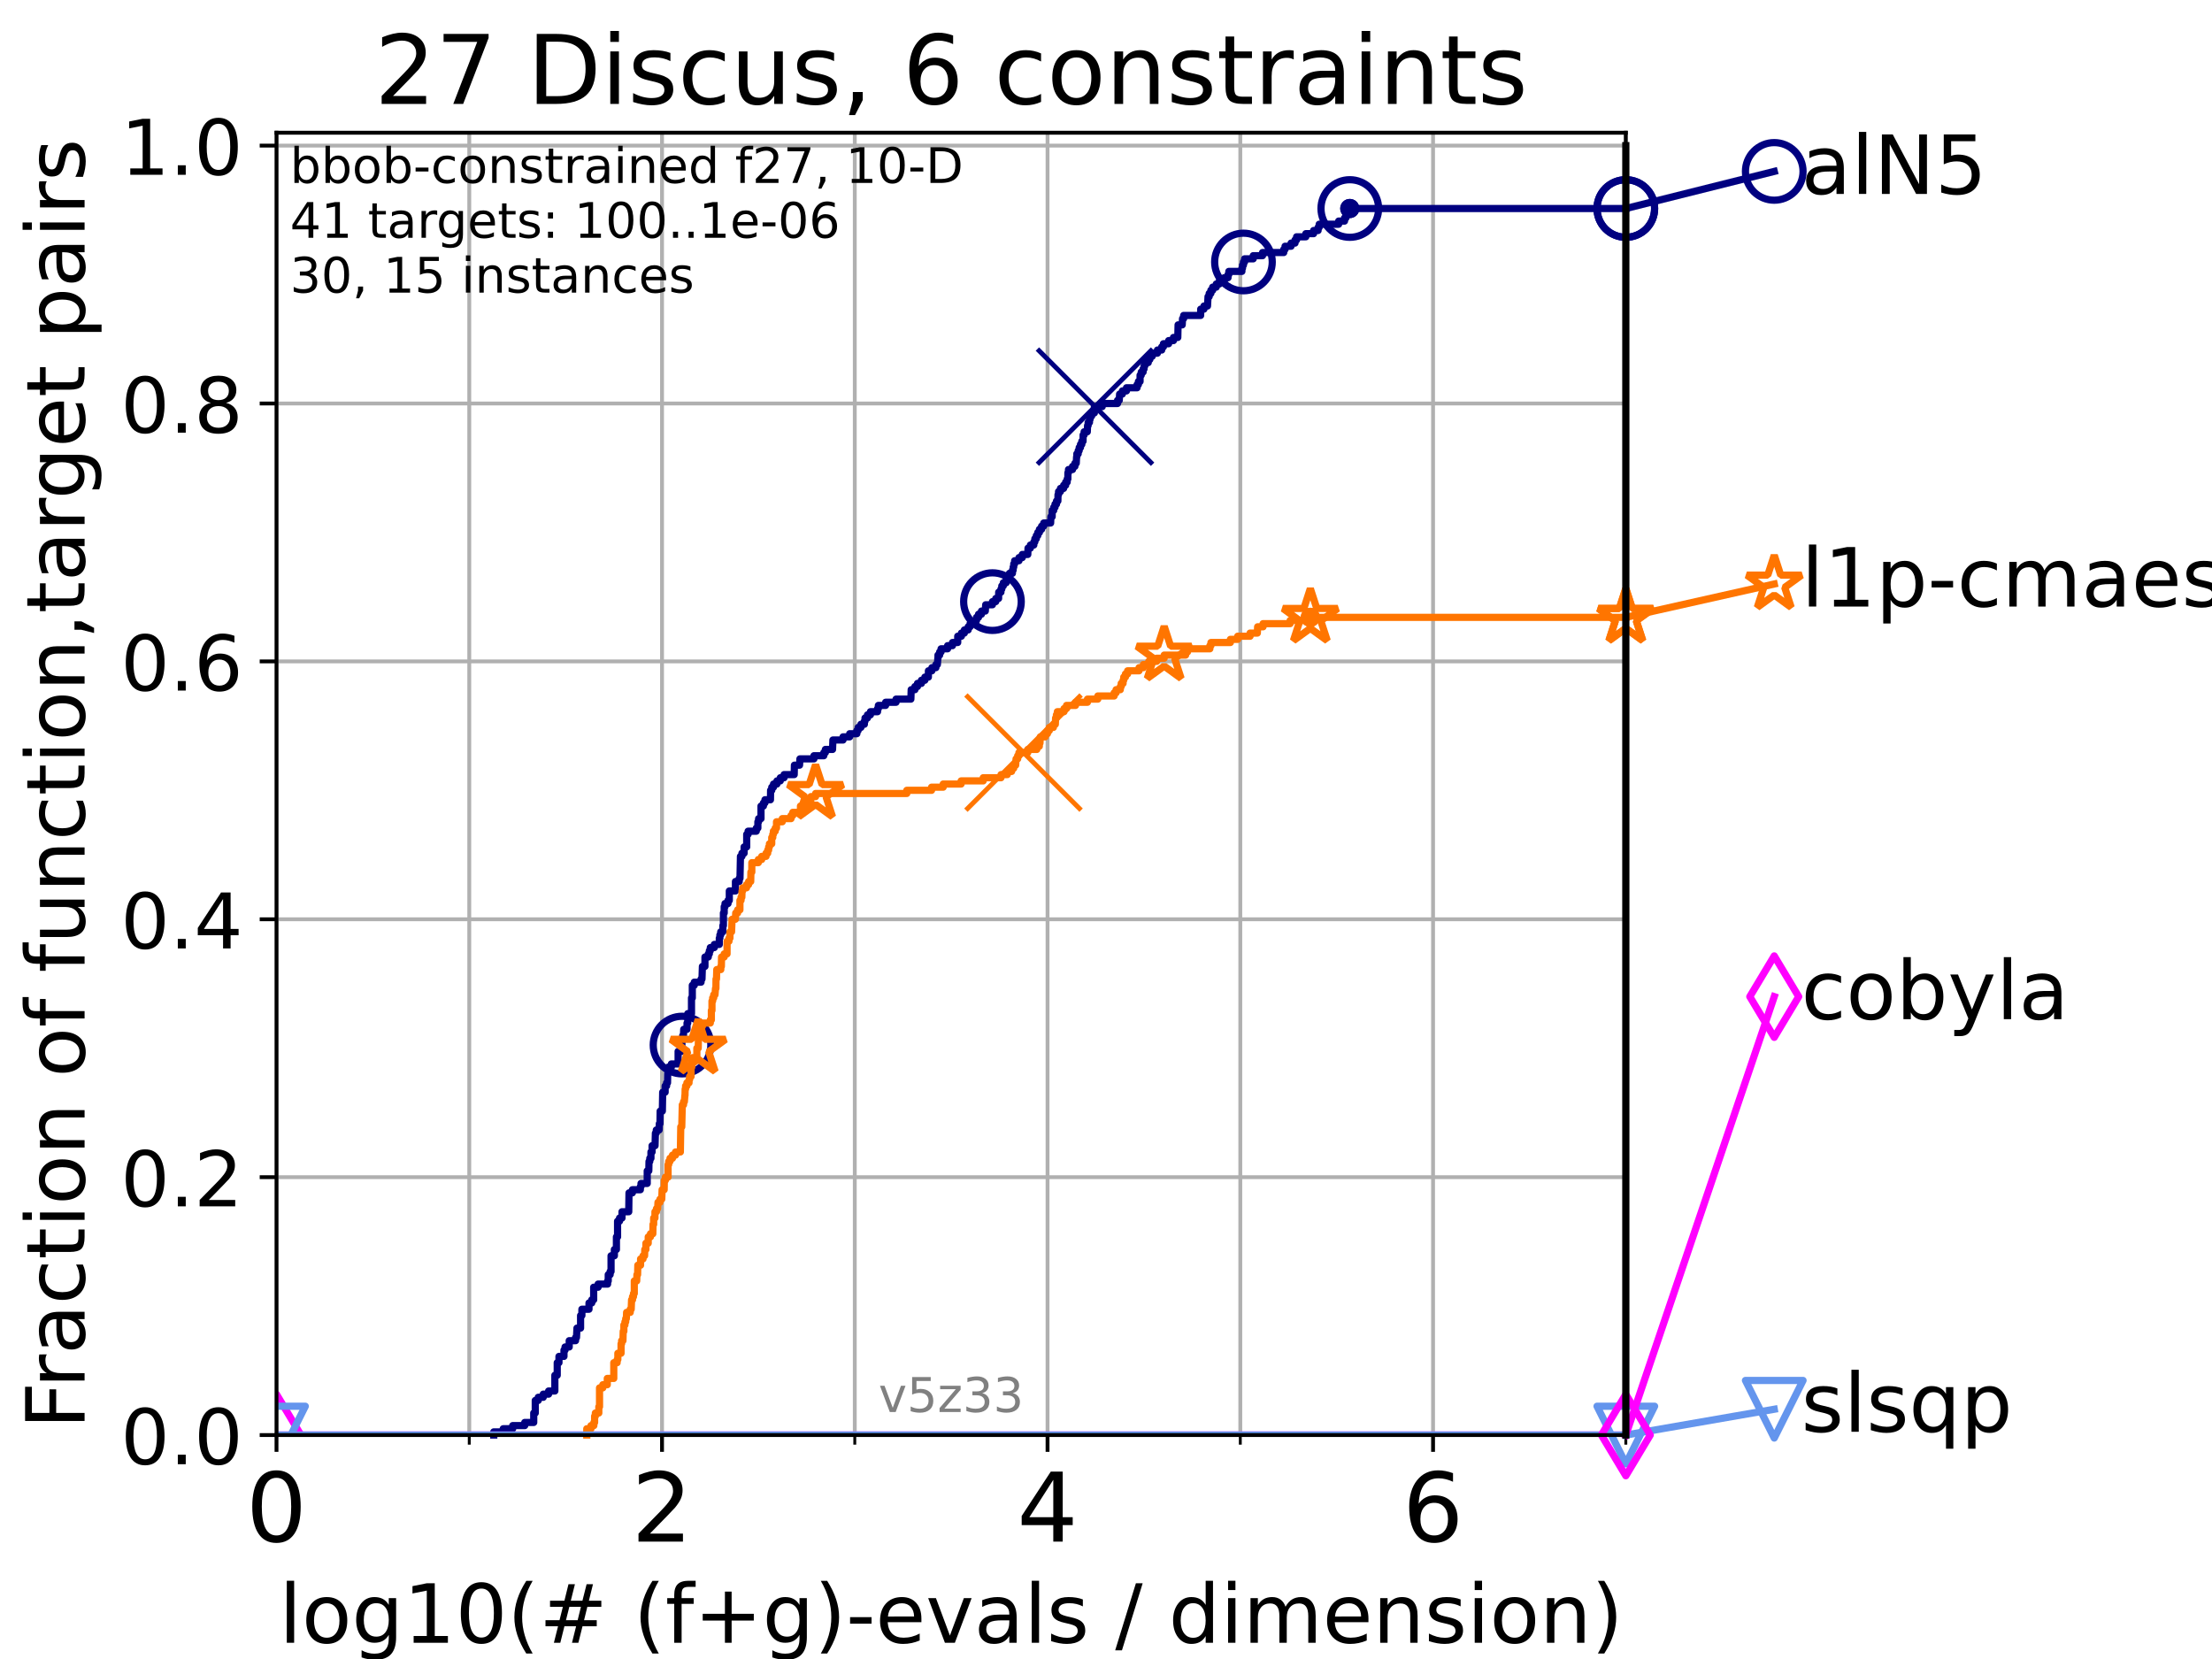 <?xml version="1.0" encoding="utf-8" standalone="no"?>
<!DOCTYPE svg PUBLIC "-//W3C//DTD SVG 1.1//EN"
  "http://www.w3.org/Graphics/SVG/1.1/DTD/svg11.dtd">
<!-- Created with matplotlib (https://matplotlib.org/) -->
<svg height="345.6pt" version="1.1" viewBox="0 0 460.8 345.6" width="460.8pt" xmlns="http://www.w3.org/2000/svg" xmlns:xlink="http://www.w3.org/1999/xlink">
 <defs>
  <style type="text/css">*{stroke-linecap:butt;stroke-linejoin:round;}</style>
 </defs>
 <g id="figure_1">
  <g id="patch_1">
   <path d="M 0 345.6 
L 460.8 345.6 
L 460.8 0 
L 0 0 
z
" style="fill:#ffffff;"/>
  </g>
  <g id="axes_1">
   <g id="patch_2">
    <path d="M 57.6 298.944 
L 338.688 298.944 
L 338.688 27.648 
L 57.6 27.648 
z
" style="fill:#ffffff;"/>
   </g>
   <g id="matplotlib.axis_1">
    <g id="xtick_1">
     <g id="line2d_1">
      <path clip-path="url(#p4a32357453)" d="M 57.6 298.944 
L 57.6 27.648 
" style="fill:none;stroke:#b0b0b0;stroke-linecap:square;stroke-width:0.8;"/>
     </g>
     <g id="line2d_2">
      <defs>
       <path d="M 0 0 
L 0 3.5 
" id="m5cb27b8fb0" style="stroke:#000000;stroke-width:0.8;"/>
      </defs>
      <g>
       <use style="stroke:#000000;stroke-width:0.8;" x="57.6" xlink:href="#m5cb27b8fb0" y="298.944"/>
      </g>
     </g>
     <g id="text_1">
      <!-- 0 -->
      <g transform="translate(51.237 321.141)scale(0.2 -0.2)">
       <defs>
        <path d="M 31.781 66.406 
Q 24.172 66.406 20.328 58.906 
Q 16.5 51.422 16.5 36.375 
Q 16.5 21.391 20.328 13.891 
Q 24.172 6.391 31.781 6.391 
Q 39.453 6.391 43.281 13.891 
Q 47.125 21.391 47.125 36.375 
Q 47.125 51.422 43.281 58.906 
Q 39.453 66.406 31.781 66.406 
z
M 31.781 74.219 
Q 44.047 74.219 50.516 64.516 
Q 56.984 54.828 56.984 36.375 
Q 56.984 17.969 50.516 8.266 
Q 44.047 -1.422 31.781 -1.422 
Q 19.531 -1.422 13.062 8.266 
Q 6.594 17.969 6.594 36.375 
Q 6.594 54.828 13.062 64.516 
Q 19.531 74.219 31.781 74.219 
z
" id="DejaVuSans-48"/>
       </defs>
       <use xlink:href="#DejaVuSans-48"/>
      </g>
     </g>
    </g>
    <g id="xtick_2">
     <g id="line2d_3">
      <path clip-path="url(#p4a32357453)" d="M 137.911 298.944 
L 137.911 27.648 
" style="fill:none;stroke:#b0b0b0;stroke-linecap:square;stroke-width:0.8;"/>
     </g>
     <g id="line2d_4">
      <g>
       <use style="stroke:#000000;stroke-width:0.8;" x="137.911" xlink:href="#m5cb27b8fb0" y="298.944"/>
      </g>
     </g>
     <g id="text_2">
      <!-- 2 -->
      <g transform="translate(131.548 321.141)scale(0.2 -0.2)">
       <defs>
        <path d="M 19.188 8.297 
L 53.609 8.297 
L 53.609 0 
L 7.328 0 
L 7.328 8.297 
Q 12.938 14.109 22.625 23.891 
Q 32.328 33.688 34.812 36.531 
Q 39.547 41.844 41.422 45.531 
Q 43.312 49.219 43.312 52.781 
Q 43.312 58.594 39.234 62.25 
Q 35.156 65.922 28.609 65.922 
Q 23.969 65.922 18.812 64.312 
Q 13.672 62.703 7.812 59.422 
L 7.812 69.391 
Q 13.766 71.781 18.938 73 
Q 24.125 74.219 28.422 74.219 
Q 39.75 74.219 46.484 68.547 
Q 53.219 62.891 53.219 53.422 
Q 53.219 48.922 51.531 44.891 
Q 49.859 40.875 45.406 35.406 
Q 44.188 33.984 37.641 27.219 
Q 31.109 20.453 19.188 8.297 
z
" id="DejaVuSans-50"/>
       </defs>
       <use xlink:href="#DejaVuSans-50"/>
      </g>
     </g>
    </g>
    <g id="xtick_3">
     <g id="line2d_5">
      <path clip-path="url(#p4a32357453)" d="M 218.222 298.944 
L 218.222 27.648 
" style="fill:none;stroke:#b0b0b0;stroke-linecap:square;stroke-width:0.8;"/>
     </g>
     <g id="line2d_6">
      <g>
       <use style="stroke:#000000;stroke-width:0.8;" x="218.222" xlink:href="#m5cb27b8fb0" y="298.944"/>
      </g>
     </g>
     <g id="text_3">
      <!-- 4 -->
      <g transform="translate(211.859 321.141)scale(0.2 -0.2)">
       <defs>
        <path d="M 37.797 64.312 
L 12.891 25.391 
L 37.797 25.391 
z
M 35.203 72.906 
L 47.609 72.906 
L 47.609 25.391 
L 58.016 25.391 
L 58.016 17.188 
L 47.609 17.188 
L 47.609 0 
L 37.797 0 
L 37.797 17.188 
L 4.891 17.188 
L 4.891 26.703 
z
" id="DejaVuSans-52"/>
       </defs>
       <use xlink:href="#DejaVuSans-52"/>
      </g>
     </g>
    </g>
    <g id="xtick_4">
     <g id="line2d_7">
      <path clip-path="url(#p4a32357453)" d="M 298.533 298.944 
L 298.533 27.648 
" style="fill:none;stroke:#b0b0b0;stroke-linecap:square;stroke-width:0.8;"/>
     </g>
     <g id="line2d_8">
      <g>
       <use style="stroke:#000000;stroke-width:0.8;" x="298.533" xlink:href="#m5cb27b8fb0" y="298.944"/>
      </g>
     </g>
     <g id="text_4">
      <!-- 6 -->
      <g transform="translate(292.17 321.141)scale(0.2 -0.2)">
       <defs>
        <path d="M 33.016 40.375 
Q 26.375 40.375 22.484 35.828 
Q 18.609 31.297 18.609 23.391 
Q 18.609 15.531 22.484 10.953 
Q 26.375 6.391 33.016 6.391 
Q 39.656 6.391 43.531 10.953 
Q 47.406 15.531 47.406 23.391 
Q 47.406 31.297 43.531 35.828 
Q 39.656 40.375 33.016 40.375 
z
M 52.594 71.297 
L 52.594 62.312 
Q 48.875 64.062 45.094 64.984 
Q 41.312 65.922 37.594 65.922 
Q 27.828 65.922 22.672 59.328 
Q 17.531 52.734 16.797 39.406 
Q 19.672 43.656 24.016 45.922 
Q 28.375 48.188 33.594 48.188 
Q 44.578 48.188 50.953 41.516 
Q 57.328 34.859 57.328 23.391 
Q 57.328 12.156 50.688 5.359 
Q 44.047 -1.422 33.016 -1.422 
Q 20.359 -1.422 13.672 8.266 
Q 6.984 17.969 6.984 36.375 
Q 6.984 53.656 15.188 63.938 
Q 23.391 74.219 37.203 74.219 
Q 40.922 74.219 44.703 73.484 
Q 48.484 72.75 52.594 71.297 
z
" id="DejaVuSans-54"/>
       </defs>
       <use xlink:href="#DejaVuSans-54"/>
      </g>
     </g>
    </g>
    <g id="xtick_5">
     <g id="line2d_9">
      <path clip-path="url(#p4a32357453)" d="M 97.755 298.944 
L 97.755 27.648 
" style="fill:none;stroke:#b0b0b0;stroke-linecap:square;stroke-width:0.8;"/>
     </g>
     <g id="line2d_10">
      <defs>
       <path d="M 0 0 
L 0 2 
" id="m8c898e5a3a" style="stroke:#000000;stroke-width:0.6;"/>
      </defs>
      <g>
       <use style="stroke:#000000;stroke-width:0.6;" x="97.755" xlink:href="#m8c898e5a3a" y="298.944"/>
      </g>
     </g>
    </g>
    <g id="xtick_6">
     <g id="line2d_11">
      <path clip-path="url(#p4a32357453)" d="M 178.066 298.944 
L 178.066 27.648 
" style="fill:none;stroke:#b0b0b0;stroke-linecap:square;stroke-width:0.8;"/>
     </g>
     <g id="line2d_12">
      <g>
       <use style="stroke:#000000;stroke-width:0.6;" x="178.066" xlink:href="#m8c898e5a3a" y="298.944"/>
      </g>
     </g>
    </g>
    <g id="xtick_7">
     <g id="line2d_13">
      <path clip-path="url(#p4a32357453)" d="M 258.377 298.944 
L 258.377 27.648 
" style="fill:none;stroke:#b0b0b0;stroke-linecap:square;stroke-width:0.8;"/>
     </g>
     <g id="line2d_14">
      <g>
       <use style="stroke:#000000;stroke-width:0.6;" x="258.377" xlink:href="#m8c898e5a3a" y="298.944"/>
      </g>
     </g>
    </g>
    <g id="xtick_8">
     <g id="line2d_15">
      <path clip-path="url(#p4a32357453)" d="M 338.688 298.944 
L 338.688 27.648 
" style="fill:none;stroke:#b0b0b0;stroke-linecap:square;stroke-width:0.8;"/>
     </g>
     <g id="line2d_16">
      <g>
       <use style="stroke:#000000;stroke-width:0.6;" x="338.688" xlink:href="#m8c898e5a3a" y="298.944"/>
      </g>
     </g>
    </g>
    <g id="text_5">
     <!-- log10(# (f+g)-evals / dimension) -->
     <g transform="translate(58.145 342.218)scale(0.17 -0.17)">
      <defs>
       <path d="M 9.422 75.984 
L 18.406 75.984 
L 18.406 0 
L 9.422 0 
z
" id="DejaVuSans-108"/>
       <path d="M 30.609 48.391 
Q 23.391 48.391 19.188 42.75 
Q 14.984 37.109 14.984 27.297 
Q 14.984 17.484 19.156 11.844 
Q 23.344 6.203 30.609 6.203 
Q 37.797 6.203 41.984 11.859 
Q 46.188 17.531 46.188 27.297 
Q 46.188 37.016 41.984 42.703 
Q 37.797 48.391 30.609 48.391 
z
M 30.609 56 
Q 42.328 56 49.016 48.375 
Q 55.719 40.766 55.719 27.297 
Q 55.719 13.875 49.016 6.219 
Q 42.328 -1.422 30.609 -1.422 
Q 18.844 -1.422 12.172 6.219 
Q 5.516 13.875 5.516 27.297 
Q 5.516 40.766 12.172 48.375 
Q 18.844 56 30.609 56 
z
" id="DejaVuSans-111"/>
       <path d="M 45.406 27.984 
Q 45.406 37.75 41.375 43.109 
Q 37.359 48.484 30.078 48.484 
Q 22.859 48.484 18.828 43.109 
Q 14.797 37.75 14.797 27.984 
Q 14.797 18.266 18.828 12.891 
Q 22.859 7.516 30.078 7.516 
Q 37.359 7.516 41.375 12.891 
Q 45.406 18.266 45.406 27.984 
z
M 54.391 6.781 
Q 54.391 -7.172 48.188 -13.984 
Q 42 -20.797 29.203 -20.797 
Q 24.469 -20.797 20.266 -20.094 
Q 16.062 -19.391 12.109 -17.922 
L 12.109 -9.188 
Q 16.062 -11.328 19.922 -12.344 
Q 23.781 -13.375 27.781 -13.375 
Q 36.625 -13.375 41.016 -8.766 
Q 45.406 -4.156 45.406 5.172 
L 45.406 9.625 
Q 42.625 4.781 38.281 2.391 
Q 33.938 0 27.875 0 
Q 17.828 0 11.672 7.656 
Q 5.516 15.328 5.516 27.984 
Q 5.516 40.672 11.672 48.328 
Q 17.828 56 27.875 56 
Q 33.938 56 38.281 53.609 
Q 42.625 51.219 45.406 46.391 
L 45.406 54.688 
L 54.391 54.688 
z
" id="DejaVuSans-103"/>
       <path d="M 12.406 8.297 
L 28.516 8.297 
L 28.516 63.922 
L 10.984 60.406 
L 10.984 69.391 
L 28.422 72.906 
L 38.281 72.906 
L 38.281 8.297 
L 54.391 8.297 
L 54.391 0 
L 12.406 0 
z
" id="DejaVuSans-49"/>
       <path d="M 31 75.875 
Q 24.469 64.656 21.281 53.656 
Q 18.109 42.672 18.109 31.391 
Q 18.109 20.125 21.312 9.062 
Q 24.516 -2 31 -13.188 
L 23.188 -13.188 
Q 15.875 -1.703 12.234 9.375 
Q 8.594 20.453 8.594 31.391 
Q 8.594 42.281 12.203 53.312 
Q 15.828 64.359 23.188 75.875 
z
" id="DejaVuSans-40"/>
       <path d="M 51.125 44 
L 36.922 44 
L 32.812 27.688 
L 47.125 27.688 
z
M 43.797 71.781 
L 38.719 51.516 
L 52.984 51.516 
L 58.109 71.781 
L 65.922 71.781 
L 60.891 51.516 
L 76.125 51.516 
L 76.125 44 
L 58.984 44 
L 54.984 27.688 
L 70.516 27.688 
L 70.516 20.219 
L 53.078 20.219 
L 48 0 
L 40.188 0 
L 45.219 20.219 
L 30.906 20.219 
L 25.875 0 
L 18.016 0 
L 23.094 20.219 
L 7.719 20.219 
L 7.719 27.688 
L 24.906 27.688 
L 29 44 
L 13.281 44 
L 13.281 51.516 
L 30.906 51.516 
L 35.891 71.781 
z
" id="DejaVuSans-35"/>
       <path id="DejaVuSans-32"/>
       <path d="M 37.109 75.984 
L 37.109 68.5 
L 28.516 68.5 
Q 23.688 68.5 21.797 66.547 
Q 19.922 64.594 19.922 59.516 
L 19.922 54.688 
L 34.719 54.688 
L 34.719 47.703 
L 19.922 47.703 
L 19.922 0 
L 10.891 0 
L 10.891 47.703 
L 2.297 47.703 
L 2.297 54.688 
L 10.891 54.688 
L 10.891 58.5 
Q 10.891 67.625 15.141 71.797 
Q 19.391 75.984 28.609 75.984 
z
" id="DejaVuSans-102"/>
       <path d="M 46 62.703 
L 46 35.5 
L 73.188 35.5 
L 73.188 27.203 
L 46 27.203 
L 46 0 
L 37.797 0 
L 37.797 27.203 
L 10.594 27.203 
L 10.594 35.5 
L 37.797 35.5 
L 37.797 62.703 
z
" id="DejaVuSans-43"/>
       <path d="M 8.016 75.875 
L 15.828 75.875 
Q 23.141 64.359 26.781 53.312 
Q 30.422 42.281 30.422 31.391 
Q 30.422 20.453 26.781 9.375 
Q 23.141 -1.703 15.828 -13.188 
L 8.016 -13.188 
Q 14.5 -2 17.703 9.062 
Q 20.906 20.125 20.906 31.391 
Q 20.906 42.672 17.703 53.656 
Q 14.5 64.656 8.016 75.875 
z
" id="DejaVuSans-41"/>
       <path d="M 4.891 31.391 
L 31.203 31.391 
L 31.203 23.391 
L 4.891 23.391 
z
" id="DejaVuSans-45"/>
       <path d="M 56.203 29.594 
L 56.203 25.203 
L 14.891 25.203 
Q 15.484 15.922 20.484 11.062 
Q 25.484 6.203 34.422 6.203 
Q 39.594 6.203 44.453 7.469 
Q 49.312 8.734 54.109 11.281 
L 54.109 2.781 
Q 49.266 0.734 44.188 -0.344 
Q 39.109 -1.422 33.891 -1.422 
Q 20.797 -1.422 13.156 6.188 
Q 5.516 13.812 5.516 26.812 
Q 5.516 40.234 12.766 48.109 
Q 20.016 56 32.328 56 
Q 43.359 56 49.781 48.891 
Q 56.203 41.797 56.203 29.594 
z
M 47.219 32.234 
Q 47.125 39.594 43.094 43.984 
Q 39.062 48.391 32.422 48.391 
Q 24.906 48.391 20.391 44.141 
Q 15.875 39.891 15.188 32.172 
z
" id="DejaVuSans-101"/>
       <path d="M 2.984 54.688 
L 12.5 54.688 
L 29.594 8.797 
L 46.688 54.688 
L 56.203 54.688 
L 35.688 0 
L 23.484 0 
z
" id="DejaVuSans-118"/>
       <path d="M 34.281 27.484 
Q 23.391 27.484 19.188 25 
Q 14.984 22.516 14.984 16.5 
Q 14.984 11.719 18.141 8.906 
Q 21.297 6.109 26.703 6.109 
Q 34.188 6.109 38.703 11.406 
Q 43.219 16.703 43.219 25.484 
L 43.219 27.484 
z
M 52.203 31.203 
L 52.203 0 
L 43.219 0 
L 43.219 8.297 
Q 40.141 3.328 35.547 0.953 
Q 30.953 -1.422 24.312 -1.422 
Q 15.922 -1.422 10.953 3.297 
Q 6 8.016 6 15.922 
Q 6 25.141 12.172 29.828 
Q 18.359 34.516 30.609 34.516 
L 43.219 34.516 
L 43.219 35.406 
Q 43.219 41.609 39.141 45 
Q 35.062 48.391 27.688 48.391 
Q 23 48.391 18.547 47.266 
Q 14.109 46.141 10.016 43.891 
L 10.016 52.203 
Q 14.938 54.109 19.578 55.047 
Q 24.219 56 28.609 56 
Q 40.484 56 46.344 49.844 
Q 52.203 43.703 52.203 31.203 
z
" id="DejaVuSans-97"/>
       <path d="M 44.281 53.078 
L 44.281 44.578 
Q 40.484 46.531 36.375 47.5 
Q 32.281 48.484 27.875 48.484 
Q 21.188 48.484 17.844 46.438 
Q 14.5 44.391 14.5 40.281 
Q 14.5 37.156 16.891 35.375 
Q 19.281 33.594 26.516 31.984 
L 29.594 31.297 
Q 39.156 29.25 43.188 25.516 
Q 47.219 21.781 47.219 15.094 
Q 47.219 7.469 41.188 3.016 
Q 35.156 -1.422 24.609 -1.422 
Q 20.219 -1.422 15.453 -0.562 
Q 10.688 0.297 5.422 2 
L 5.422 11.281 
Q 10.406 8.688 15.234 7.391 
Q 20.062 6.109 24.812 6.109 
Q 31.156 6.109 34.562 8.281 
Q 37.984 10.453 37.984 14.406 
Q 37.984 18.062 35.516 20.016 
Q 33.062 21.969 24.703 23.781 
L 21.578 24.516 
Q 13.234 26.266 9.516 29.906 
Q 5.812 33.547 5.812 39.891 
Q 5.812 47.609 11.281 51.797 
Q 16.75 56 26.812 56 
Q 31.781 56 36.172 55.266 
Q 40.578 54.547 44.281 53.078 
z
" id="DejaVuSans-115"/>
       <path d="M 25.391 72.906 
L 33.688 72.906 
L 8.297 -9.281 
L 0 -9.281 
z
" id="DejaVuSans-47"/>
       <path d="M 45.406 46.391 
L 45.406 75.984 
L 54.391 75.984 
L 54.391 0 
L 45.406 0 
L 45.406 8.203 
Q 42.578 3.328 38.25 0.953 
Q 33.938 -1.422 27.875 -1.422 
Q 17.969 -1.422 11.734 6.484 
Q 5.516 14.406 5.516 27.297 
Q 5.516 40.188 11.734 48.094 
Q 17.969 56 27.875 56 
Q 33.938 56 38.25 53.625 
Q 42.578 51.266 45.406 46.391 
z
M 14.797 27.297 
Q 14.797 17.391 18.875 11.75 
Q 22.953 6.109 30.078 6.109 
Q 37.203 6.109 41.297 11.75 
Q 45.406 17.391 45.406 27.297 
Q 45.406 37.203 41.297 42.844 
Q 37.203 48.484 30.078 48.484 
Q 22.953 48.484 18.875 42.844 
Q 14.797 37.203 14.797 27.297 
z
" id="DejaVuSans-100"/>
       <path d="M 9.422 54.688 
L 18.406 54.688 
L 18.406 0 
L 9.422 0 
z
M 9.422 75.984 
L 18.406 75.984 
L 18.406 64.594 
L 9.422 64.594 
z
" id="DejaVuSans-105"/>
       <path d="M 52 44.188 
Q 55.375 50.25 60.062 53.125 
Q 64.75 56 71.094 56 
Q 79.641 56 84.281 50.016 
Q 88.922 44.047 88.922 33.016 
L 88.922 0 
L 79.891 0 
L 79.891 32.719 
Q 79.891 40.578 77.094 44.375 
Q 74.312 48.188 68.609 48.188 
Q 61.625 48.188 57.562 43.547 
Q 53.516 38.922 53.516 30.906 
L 53.516 0 
L 44.484 0 
L 44.484 32.719 
Q 44.484 40.625 41.703 44.406 
Q 38.922 48.188 33.109 48.188 
Q 26.219 48.188 22.156 43.531 
Q 18.109 38.875 18.109 30.906 
L 18.109 0 
L 9.078 0 
L 9.078 54.688 
L 18.109 54.688 
L 18.109 46.188 
Q 21.188 51.219 25.484 53.609 
Q 29.781 56 35.688 56 
Q 41.656 56 45.828 52.969 
Q 50 49.953 52 44.188 
z
" id="DejaVuSans-109"/>
       <path d="M 54.891 33.016 
L 54.891 0 
L 45.906 0 
L 45.906 32.719 
Q 45.906 40.484 42.875 44.328 
Q 39.844 48.188 33.797 48.188 
Q 26.516 48.188 22.312 43.547 
Q 18.109 38.922 18.109 30.906 
L 18.109 0 
L 9.078 0 
L 9.078 54.688 
L 18.109 54.688 
L 18.109 46.188 
Q 21.344 51.125 25.703 53.562 
Q 30.078 56 35.797 56 
Q 45.219 56 50.047 50.172 
Q 54.891 44.344 54.891 33.016 
z
" id="DejaVuSans-110"/>
      </defs>
      <use xlink:href="#DejaVuSans-108"/>
      <use x="27.783" xlink:href="#DejaVuSans-111"/>
      <use x="88.965" xlink:href="#DejaVuSans-103"/>
      <use x="152.441" xlink:href="#DejaVuSans-49"/>
      <use x="216.064" xlink:href="#DejaVuSans-48"/>
      <use x="279.688" xlink:href="#DejaVuSans-40"/>
      <use x="318.701" xlink:href="#DejaVuSans-35"/>
      <use x="402.49" xlink:href="#DejaVuSans-32"/>
      <use x="434.277" xlink:href="#DejaVuSans-40"/>
      <use x="473.291" xlink:href="#DejaVuSans-102"/>
      <use x="508.496" xlink:href="#DejaVuSans-43"/>
      <use x="592.285" xlink:href="#DejaVuSans-103"/>
      <use x="655.762" xlink:href="#DejaVuSans-41"/>
      <use x="694.775" xlink:href="#DejaVuSans-45"/>
      <use x="730.859" xlink:href="#DejaVuSans-101"/>
      <use x="792.383" xlink:href="#DejaVuSans-118"/>
      <use x="851.562" xlink:href="#DejaVuSans-97"/>
      <use x="912.842" xlink:href="#DejaVuSans-108"/>
      <use x="940.625" xlink:href="#DejaVuSans-115"/>
      <use x="992.725" xlink:href="#DejaVuSans-32"/>
      <use x="1024.512" xlink:href="#DejaVuSans-47"/>
      <use x="1058.203" xlink:href="#DejaVuSans-32"/>
      <use x="1089.99" xlink:href="#DejaVuSans-100"/>
      <use x="1153.467" xlink:href="#DejaVuSans-105"/>
      <use x="1181.25" xlink:href="#DejaVuSans-109"/>
      <use x="1278.662" xlink:href="#DejaVuSans-101"/>
      <use x="1340.186" xlink:href="#DejaVuSans-110"/>
      <use x="1403.564" xlink:href="#DejaVuSans-115"/>
      <use x="1455.664" xlink:href="#DejaVuSans-105"/>
      <use x="1483.447" xlink:href="#DejaVuSans-111"/>
      <use x="1544.629" xlink:href="#DejaVuSans-110"/>
      <use x="1608.008" xlink:href="#DejaVuSans-41"/>
     </g>
    </g>
   </g>
   <g id="matplotlib.axis_2">
    <g id="ytick_1">
     <g id="line2d_17">
      <path clip-path="url(#p4a32357453)" d="M 57.6 298.944 
L 338.688 298.944 
" style="fill:none;stroke:#b0b0b0;stroke-linecap:square;stroke-width:0.8;"/>
     </g>
     <g id="line2d_18">
      <defs>
       <path d="M 0 0 
L -3.5 0 
" id="m44afccfecd" style="stroke:#000000;stroke-width:0.8;"/>
      </defs>
      <g>
       <use style="stroke:#000000;stroke-width:0.8;" x="57.6" xlink:href="#m44afccfecd" y="298.944"/>
      </g>
     </g>
     <g id="text_6">
      <!-- 0.0 -->
      <g transform="translate(25.155 305.023)scale(0.16 -0.16)">
       <defs>
        <path d="M 10.688 12.406 
L 21 12.406 
L 21 0 
L 10.688 0 
z
" id="DejaVuSans-46"/>
       </defs>
       <use xlink:href="#DejaVuSans-48"/>
       <use x="63.623" xlink:href="#DejaVuSans-46"/>
       <use x="95.41" xlink:href="#DejaVuSans-48"/>
      </g>
     </g>
    </g>
    <g id="ytick_2">
     <g id="line2d_19">
      <path clip-path="url(#p4a32357453)" d="M 57.6 245.222 
L 338.688 245.222 
" style="fill:none;stroke:#b0b0b0;stroke-linecap:square;stroke-width:0.8;"/>
     </g>
     <g id="line2d_20">
      <g>
       <use style="stroke:#000000;stroke-width:0.8;" x="57.6" xlink:href="#m44afccfecd" y="245.222"/>
      </g>
     </g>
     <g id="text_7">
      <!-- 0.2 -->
      <g transform="translate(25.155 251.301)scale(0.16 -0.16)">
       <use xlink:href="#DejaVuSans-48"/>
       <use x="63.623" xlink:href="#DejaVuSans-46"/>
       <use x="95.41" xlink:href="#DejaVuSans-50"/>
      </g>
     </g>
    </g>
    <g id="ytick_3">
     <g id="line2d_21">
      <path clip-path="url(#p4a32357453)" d="M 57.6 191.5 
L 338.688 191.5 
" style="fill:none;stroke:#b0b0b0;stroke-linecap:square;stroke-width:0.8;"/>
     </g>
     <g id="line2d_22">
      <g>
       <use style="stroke:#000000;stroke-width:0.8;" x="57.6" xlink:href="#m44afccfecd" y="191.5"/>
      </g>
     </g>
     <g id="text_8">
      <!-- 0.4 -->
      <g transform="translate(25.155 197.579)scale(0.16 -0.16)">
       <use xlink:href="#DejaVuSans-48"/>
       <use x="63.623" xlink:href="#DejaVuSans-46"/>
       <use x="95.41" xlink:href="#DejaVuSans-52"/>
      </g>
     </g>
    </g>
    <g id="ytick_4">
     <g id="line2d_23">
      <path clip-path="url(#p4a32357453)" d="M 57.6 137.778 
L 338.688 137.778 
" style="fill:none;stroke:#b0b0b0;stroke-linecap:square;stroke-width:0.8;"/>
     </g>
     <g id="line2d_24">
      <g>
       <use style="stroke:#000000;stroke-width:0.8;" x="57.6" xlink:href="#m44afccfecd" y="137.778"/>
      </g>
     </g>
     <g id="text_9">
      <!-- 0.6 -->
      <g transform="translate(25.155 143.857)scale(0.16 -0.16)">
       <use xlink:href="#DejaVuSans-48"/>
       <use x="63.623" xlink:href="#DejaVuSans-46"/>
       <use x="95.41" xlink:href="#DejaVuSans-54"/>
      </g>
     </g>
    </g>
    <g id="ytick_5">
     <g id="line2d_25">
      <path clip-path="url(#p4a32357453)" d="M 57.6 84.056 
L 338.688 84.056 
" style="fill:none;stroke:#b0b0b0;stroke-linecap:square;stroke-width:0.8;"/>
     </g>
     <g id="line2d_26">
      <g>
       <use style="stroke:#000000;stroke-width:0.8;" x="57.6" xlink:href="#m44afccfecd" y="84.056"/>
      </g>
     </g>
     <g id="text_10">
      <!-- 0.8 -->
      <g transform="translate(25.155 90.135)scale(0.16 -0.16)">
       <defs>
        <path d="M 31.781 34.625 
Q 24.75 34.625 20.719 30.859 
Q 16.703 27.094 16.703 20.516 
Q 16.703 13.922 20.719 10.156 
Q 24.75 6.391 31.781 6.391 
Q 38.812 6.391 42.859 10.172 
Q 46.922 13.969 46.922 20.516 
Q 46.922 27.094 42.891 30.859 
Q 38.875 34.625 31.781 34.625 
z
M 21.922 38.812 
Q 15.578 40.375 12.031 44.719 
Q 8.5 49.078 8.5 55.328 
Q 8.5 64.062 14.719 69.141 
Q 20.953 74.219 31.781 74.219 
Q 42.672 74.219 48.875 69.141 
Q 55.078 64.062 55.078 55.328 
Q 55.078 49.078 51.531 44.719 
Q 48 40.375 41.703 38.812 
Q 48.828 37.156 52.797 32.312 
Q 56.781 27.484 56.781 20.516 
Q 56.781 9.906 50.312 4.234 
Q 43.844 -1.422 31.781 -1.422 
Q 19.734 -1.422 13.25 4.234 
Q 6.781 9.906 6.781 20.516 
Q 6.781 27.484 10.781 32.312 
Q 14.797 37.156 21.922 38.812 
z
M 18.312 54.391 
Q 18.312 48.734 21.844 45.562 
Q 25.391 42.391 31.781 42.391 
Q 38.141 42.391 41.719 45.562 
Q 45.312 48.734 45.312 54.391 
Q 45.312 60.062 41.719 63.234 
Q 38.141 66.406 31.781 66.406 
Q 25.391 66.406 21.844 63.234 
Q 18.312 60.062 18.312 54.391 
z
" id="DejaVuSans-56"/>
       </defs>
       <use xlink:href="#DejaVuSans-48"/>
       <use x="63.623" xlink:href="#DejaVuSans-46"/>
       <use x="95.41" xlink:href="#DejaVuSans-56"/>
      </g>
     </g>
    </g>
    <g id="ytick_6">
     <g id="line2d_27">
      <path clip-path="url(#p4a32357453)" d="M 57.6 30.334 
L 338.688 30.334 
" style="fill:none;stroke:#b0b0b0;stroke-linecap:square;stroke-width:0.8;"/>
     </g>
     <g id="line2d_28">
      <g>
       <use style="stroke:#000000;stroke-width:0.8;" x="57.6" xlink:href="#m44afccfecd" y="30.334"/>
      </g>
     </g>
     <g id="text_11">
      <!-- 1.0 -->
      <g transform="translate(25.155 36.413)scale(0.16 -0.16)">
       <use xlink:href="#DejaVuSans-49"/>
       <use x="63.623" xlink:href="#DejaVuSans-46"/>
       <use x="95.41" xlink:href="#DejaVuSans-48"/>
      </g>
     </g>
    </g>
    <g id="text_12">
     <!-- Fraction of function,target pairs -->
     <g transform="translate(17.62 297.681)rotate(-90)scale(0.17 -0.17)">
      <defs>
       <path d="M 9.812 72.906 
L 51.703 72.906 
L 51.703 64.594 
L 19.672 64.594 
L 19.672 43.109 
L 48.578 43.109 
L 48.578 34.812 
L 19.672 34.812 
L 19.672 0 
L 9.812 0 
z
" id="DejaVuSans-70"/>
       <path d="M 41.109 46.297 
Q 39.594 47.172 37.812 47.578 
Q 36.031 48 33.891 48 
Q 26.266 48 22.188 43.047 
Q 18.109 38.094 18.109 28.812 
L 18.109 0 
L 9.078 0 
L 9.078 54.688 
L 18.109 54.688 
L 18.109 46.188 
Q 20.953 51.172 25.484 53.578 
Q 30.031 56 36.531 56 
Q 37.453 56 38.578 55.875 
Q 39.703 55.766 41.062 55.516 
z
" id="DejaVuSans-114"/>
       <path d="M 48.781 52.594 
L 48.781 44.188 
Q 44.969 46.297 41.141 47.344 
Q 37.312 48.391 33.406 48.391 
Q 24.656 48.391 19.812 42.844 
Q 14.984 37.312 14.984 27.297 
Q 14.984 17.281 19.812 11.734 
Q 24.656 6.203 33.406 6.203 
Q 37.312 6.203 41.141 7.25 
Q 44.969 8.297 48.781 10.406 
L 48.781 2.094 
Q 45.016 0.344 40.984 -0.531 
Q 36.969 -1.422 32.422 -1.422 
Q 20.062 -1.422 12.781 6.344 
Q 5.516 14.109 5.516 27.297 
Q 5.516 40.672 12.859 48.328 
Q 20.219 56 33.016 56 
Q 37.156 56 41.109 55.141 
Q 45.062 54.297 48.781 52.594 
z
" id="DejaVuSans-99"/>
       <path d="M 18.312 70.219 
L 18.312 54.688 
L 36.812 54.688 
L 36.812 47.703 
L 18.312 47.703 
L 18.312 18.016 
Q 18.312 11.328 20.141 9.422 
Q 21.969 7.516 27.594 7.516 
L 36.812 7.516 
L 36.812 0 
L 27.594 0 
Q 17.188 0 13.234 3.875 
Q 9.281 7.766 9.281 18.016 
L 9.281 47.703 
L 2.688 47.703 
L 2.688 54.688 
L 9.281 54.688 
L 9.281 70.219 
z
" id="DejaVuSans-116"/>
       <path d="M 8.5 21.578 
L 8.5 54.688 
L 17.484 54.688 
L 17.484 21.922 
Q 17.484 14.156 20.5 10.266 
Q 23.531 6.391 29.594 6.391 
Q 36.859 6.391 41.078 11.031 
Q 45.312 15.672 45.312 23.688 
L 45.312 54.688 
L 54.297 54.688 
L 54.297 0 
L 45.312 0 
L 45.312 8.406 
Q 42.047 3.422 37.719 1 
Q 33.406 -1.422 27.688 -1.422 
Q 18.266 -1.422 13.375 4.438 
Q 8.5 10.297 8.5 21.578 
z
M 31.109 56 
z
" id="DejaVuSans-117"/>
       <path d="M 11.719 12.406 
L 22.016 12.406 
L 22.016 4 
L 14.016 -11.625 
L 7.719 -11.625 
L 11.719 4 
z
" id="DejaVuSans-44"/>
       <path d="M 18.109 8.203 
L 18.109 -20.797 
L 9.078 -20.797 
L 9.078 54.688 
L 18.109 54.688 
L 18.109 46.391 
Q 20.953 51.266 25.266 53.625 
Q 29.594 56 35.594 56 
Q 45.562 56 51.781 48.094 
Q 58.016 40.188 58.016 27.297 
Q 58.016 14.406 51.781 6.484 
Q 45.562 -1.422 35.594 -1.422 
Q 29.594 -1.422 25.266 0.953 
Q 20.953 3.328 18.109 8.203 
z
M 48.688 27.297 
Q 48.688 37.203 44.609 42.844 
Q 40.531 48.484 33.406 48.484 
Q 26.266 48.484 22.188 42.844 
Q 18.109 37.203 18.109 27.297 
Q 18.109 17.391 22.188 11.75 
Q 26.266 6.109 33.406 6.109 
Q 40.531 6.109 44.609 11.75 
Q 48.688 17.391 48.688 27.297 
z
" id="DejaVuSans-112"/>
      </defs>
      <use xlink:href="#DejaVuSans-70"/>
      <use x="50.27" xlink:href="#DejaVuSans-114"/>
      <use x="91.383" xlink:href="#DejaVuSans-97"/>
      <use x="152.662" xlink:href="#DejaVuSans-99"/>
      <use x="207.643" xlink:href="#DejaVuSans-116"/>
      <use x="246.852" xlink:href="#DejaVuSans-105"/>
      <use x="274.635" xlink:href="#DejaVuSans-111"/>
      <use x="335.816" xlink:href="#DejaVuSans-110"/>
      <use x="399.195" xlink:href="#DejaVuSans-32"/>
      <use x="430.982" xlink:href="#DejaVuSans-111"/>
      <use x="492.164" xlink:href="#DejaVuSans-102"/>
      <use x="527.369" xlink:href="#DejaVuSans-32"/>
      <use x="559.156" xlink:href="#DejaVuSans-102"/>
      <use x="594.361" xlink:href="#DejaVuSans-117"/>
      <use x="657.74" xlink:href="#DejaVuSans-110"/>
      <use x="721.119" xlink:href="#DejaVuSans-99"/>
      <use x="776.1" xlink:href="#DejaVuSans-116"/>
      <use x="815.309" xlink:href="#DejaVuSans-105"/>
      <use x="843.092" xlink:href="#DejaVuSans-111"/>
      <use x="904.273" xlink:href="#DejaVuSans-110"/>
      <use x="967.652" xlink:href="#DejaVuSans-44"/>
      <use x="999.439" xlink:href="#DejaVuSans-116"/>
      <use x="1038.648" xlink:href="#DejaVuSans-97"/>
      <use x="1099.928" xlink:href="#DejaVuSans-114"/>
      <use x="1139.291" xlink:href="#DejaVuSans-103"/>
      <use x="1202.768" xlink:href="#DejaVuSans-101"/>
      <use x="1264.291" xlink:href="#DejaVuSans-116"/>
      <use x="1303.5" xlink:href="#DejaVuSans-32"/>
      <use x="1335.287" xlink:href="#DejaVuSans-112"/>
      <use x="1398.764" xlink:href="#DejaVuSans-97"/>
      <use x="1460.043" xlink:href="#DejaVuSans-105"/>
      <use x="1487.826" xlink:href="#DejaVuSans-114"/>
      <use x="1528.939" xlink:href="#DejaVuSans-115"/>
     </g>
    </g>
   </g>
   <g id="line2d_29">
    <defs>
     <path d="M 0 1.5 
C 0.398 1.5 0.779 1.342 1.061 1.061 
C 1.342 0.779 1.5 0.398 1.5 0 
C 1.5 -0.398 1.342 -0.779 1.061 -1.061 
C 0.779 -1.342 0.398 -1.5 0 -1.5 
C -0.398 -1.5 -0.779 -1.342 -1.061 -1.061 
C -1.342 -0.779 -1.5 -0.398 -1.5 0 
C -1.5 0.398 -1.342 0.779 -1.061 1.061 
C -0.779 1.342 -0.398 1.5 0 1.5 
z
" id="mda2cf9cbb2" style="stroke:#000080;"/>
    </defs>
    <g>
     <use style="fill:#000080;stroke:#000080;" x="281.187" xlink:href="#mda2cf9cbb2" y="43.437"/>
     <use style="fill:#000080;stroke:#000080;" x="281.187" xlink:href="#mda2cf9cbb2" y="43.437"/>
    </g>
   </g>
   <g id="line2d_30">
    <path d="M 102.859 298.944 
L 102.859 298.289 
L 104.826 298.289 
L 104.826 297.634 
L 106.803 297.634 
L 106.803 296.979 
L 109.312 296.979 
L 109.312 296.323 
L 111.186 296.323 
L 111.186 294.358 
L 111.506 294.358 
L 111.506 291.737 
L 112.128 291.737 
L 112.128 291.082 
L 113.168 291.082 
L 113.168 290.427 
L 114.284 290.427 
L 114.284 289.772 
L 115.586 289.772 
L 115.586 286.496 
L 116.081 286.496 
L 116.081 283.876 
L 116.443 283.876 
L 116.443 282.565 
L 117.486 282.565 
L 117.486 281.255 
L 117.71 281.255 
L 117.71 280.6 
L 118.577 280.6 
L 118.577 279.29 
L 119.899 279.29 
L 119.899 278.634 
L 120.094 278.634 
L 120.191 276.669 
L 120.945 276.669 
L 120.945 274.048 
L 121.219 274.048 
L 121.219 272.738 
L 122.699 272.738 
L 122.699 271.428 
L 123.274 271.428 
L 123.274 270.773 
L 123.673 270.773 
L 123.673 268.152 
L 124.595 268.152 
L 124.595 267.497 
L 126.574 267.497 
L 126.574 266.842 
L 126.707 266.842 
L 126.707 265.532 
L 127.1 265.532 
L 127.1 264.876 
L 127.294 264.876 
L 127.294 261.601 
L 127.985 261.601 
L 127.985 260.29 
L 128.411 260.29 
L 128.411 257.67 
L 128.65 257.67 
L 128.65 254.394 
L 129.06 254.394 
L 129.06 253.739 
L 129.574 253.739 
L 129.574 252.429 
L 130.979 252.429 
L 131.031 248.498 
L 131.74 248.498 
L 131.74 247.843 
L 133.398 247.843 
L 133.398 247.187 
L 133.533 247.187 
L 133.533 246.532 
L 134.829 246.532 
L 134.829 243.912 
L 135.159 243.912 
L 135.199 241.946 
L 135.362 241.946 
L 135.362 241.291 
L 135.602 241.291 
L 135.602 239.981 
L 135.839 239.981 
L 135.839 238.671 
L 136.457 238.671 
L 136.532 236.05 
L 136.72 236.05 
L 136.72 235.395 
L 137.308 235.395 
L 137.344 234.085 
L 137.487 234.085 
L 137.523 231.464 
L 137.98 231.464 
L 138.05 227.533 
L 138.561 227.533 
L 138.561 226.223 
L 138.861 226.223 
L 138.861 225.568 
L 139.058 225.568 
L 139.091 223.602 
L 139.221 223.602 
L 139.221 222.292 
L 139.856 222.292 
L 139.856 221.637 
L 141.264 221.637 
L 141.264 219.016 
L 142.024 219.016 
L 142.079 216.396 
L 142.216 216.396 
L 142.216 215.74 
L 142.379 215.74 
L 142.433 214.43 
L 143.119 214.43 
L 143.119 213.12 
L 143.273 213.12 
L 143.273 211.154 
L 144.051 211.154 
L 144.051 207.879 
L 144.221 207.879 
L 144.221 205.258 
L 144.63 205.258 
L 144.63 204.603 
L 146.042 204.603 
L 146.042 203.948 
L 146.238 203.948 
L 146.324 201.327 
L 146.854 201.327 
L 146.854 199.362 
L 147.55 199.362 
L 147.55 198.707 
L 147.77 198.707 
L 147.77 198.052 
L 147.967 198.052 
L 147.967 197.396 
L 148.808 197.396 
L 148.808 196.741 
L 149.841 196.741 
L 149.841 195.431 
L 149.964 195.431 
L 149.964 194.776 
L 150.138 194.776 
L 150.138 194.121 
L 150.582 194.121 
L 150.582 192.81 
L 150.7 192.81 
L 150.7 190.19 
L 150.866 190.19 
L 150.866 188.879 
L 151.031 188.879 
L 151.031 188.224 
L 151.661 188.224 
L 151.661 187.569 
L 151.928 187.569 
L 151.928 185.604 
L 153.207 185.604 
L 153.207 183.638 
L 153.988 183.638 
L 153.988 182.983 
L 154.153 182.983 
L 154.249 178.397 
L 154.561 178.397 
L 154.561 177.742 
L 155.011 177.742 
L 155.011 176.432 
L 155.552 176.432 
L 155.552 173.811 
L 155.842 173.811 
L 155.842 173.156 
L 157.551 173.156 
L 157.551 172.501 
L 157.876 172.501 
L 157.876 171.191 
L 158.031 171.191 
L 158.031 170.535 
L 158.53 170.535 
L 158.53 167.915 
L 159.036 167.915 
L 159.036 167.26 
L 159.355 167.26 
L 159.355 166.604 
L 160.5 166.604 
L 160.528 164.639 
L 160.774 164.639 
L 160.774 163.984 
L 161.137 163.984 
L 161.137 163.329 
L 161.85 163.329 
L 161.85 162.674 
L 162.551 162.674 
L 162.551 162.018 
L 163.34 162.018 
L 163.34 161.363 
L 165.447 161.363 
L 165.49 159.398 
L 166.561 159.398 
L 166.635 158.088 
L 169.554 158.088 
L 169.554 157.432 
L 171.615 157.432 
L 171.615 156.777 
L 171.941 156.777 
L 171.941 156.122 
L 173.436 156.122 
L 173.508 154.157 
L 175.618 154.157 
L 175.618 153.502 
L 177.002 153.502 
L 177.002 152.846 
L 178.5 152.846 
L 178.5 152.191 
L 178.764 152.191 
L 178.764 151.536 
L 179.344 151.536 
L 179.344 150.881 
L 180.064 150.881 
L 180.064 150.226 
L 180.198 150.226 
L 180.198 149.571 
L 180.712 149.571 
L 180.712 148.916 
L 181.327 148.916 
L 181.327 148.26 
L 182.81 148.26 
L 182.81 147.605 
L 182.979 147.605 
L 182.979 146.95 
L 184.491 146.95 
L 184.491 146.295 
L 186.659 146.295 
L 186.659 145.64 
L 189.752 145.64 
L 189.816 143.674 
L 190.592 143.674 
L 190.592 143.019 
L 191.128 143.019 
L 191.128 142.364 
L 191.948 142.364 
L 191.948 141.709 
L 192.664 141.709 
L 192.664 141.054 
L 193.401 141.054 
L 193.406 139.743 
L 194.132 139.743 
L 194.132 139.088 
L 194.96 139.088 
L 194.96 138.433 
L 195.276 138.433 
L 195.37 137.123 
L 195.398 137.123 
L 195.398 136.468 
L 195.747 136.468 
L 195.747 135.813 
L 196.04 135.813 
L 196.04 135.157 
L 197.403 135.157 
L 197.403 134.502 
L 198.416 134.502 
L 198.416 133.847 
L 199.51 133.847 
L 199.513 132.537 
L 200.278 132.537 
L 200.278 131.882 
L 200.895 131.882 
L 200.895 131.227 
L 201.688 131.227 
L 201.688 130.571 
L 202.081 130.571 
L 202.081 129.916 
L 203.029 129.916 
L 203.029 129.261 
L 203.426 129.261 
L 203.426 128.606 
L 203.844 128.606 
L 203.844 127.951 
L 204.455 127.951 
L 204.455 127.296 
L 205.261 127.296 
L 205.335 125.985 
L 206.746 125.985 
L 206.746 125.33 
L 207.434 125.33 
L 207.434 124.675 
L 208.025 124.675 
L 208.046 123.365 
L 208.513 123.365 
L 208.513 122.71 
L 208.693 122.71 
L 208.693 122.055 
L 209.008 122.055 
L 209.008 121.399 
L 209.603 121.399 
L 209.603 120.744 
L 210.053 120.744 
L 210.053 120.089 
L 210.284 120.089 
L 210.284 119.434 
L 210.909 119.434 
L 210.909 118.779 
L 211.063 118.779 
L 211.063 118.124 
L 211.178 118.124 
L 211.178 117.469 
L 211.367 117.469 
L 211.367 116.813 
L 212.272 116.813 
L 212.272 116.158 
L 212.962 116.158 
L 212.962 115.503 
L 214.11 115.503 
L 214.154 114.193 
L 214.649 114.193 
L 214.649 113.538 
L 215.364 113.538 
L 215.364 112.883 
L 215.581 112.883 
L 215.581 112.227 
L 215.885 112.227 
L 215.885 111.572 
L 216.188 111.572 
L 216.188 110.917 
L 216.533 110.917 
L 216.533 110.262 
L 216.984 110.262 
L 216.984 109.607 
L 217.422 109.607 
L 217.422 108.952 
L 218.866 108.952 
L 218.917 107.641 
L 219.185 107.641 
L 219.193 106.331 
L 219.51 106.331 
L 219.51 105.676 
L 219.779 105.676 
L 219.779 105.021 
L 220.091 105.021 
L 220.091 104.366 
L 220.377 104.366 
L 220.402 103.055 
L 220.513 103.055 
L 220.513 102.4 
L 220.911 102.4 
L 220.911 101.745 
L 221.576 101.745 
L 221.576 101.09 
L 221.993 101.09 
L 221.993 100.435 
L 222.313 100.435 
L 222.313 99.78 
L 222.454 99.78 
L 222.462 98.469 
L 222.584 98.469 
L 222.584 97.814 
L 223.431 97.814 
L 223.431 97.159 
L 223.921 97.159 
L 223.921 96.504 
L 224.203 96.504 
L 224.27 95.194 
L 224.321 95.194 
L 224.321 94.538 
L 224.609 94.538 
L 224.609 93.883 
L 224.812 93.883 
L 224.812 93.228 
L 225.084 93.228 
L 225.084 92.573 
L 225.362 92.573 
L 225.362 91.918 
L 225.621 91.918 
L 225.629 90.608 
L 225.844 90.608 
L 225.844 89.952 
L 226.503 89.952 
L 226.56 88.642 
L 226.678 88.642 
L 226.678 87.987 
L 226.959 87.987 
L 226.959 87.332 
L 227.092 87.332 
L 227.092 86.677 
L 227.407 86.677 
L 227.407 86.022 
L 227.982 86.022 
L 227.987 84.711 
L 229.613 84.711 
L 229.613 84.056 
L 232.804 84.056 
L 232.804 83.401 
L 233.163 83.401 
L 233.233 82.091 
L 233.812 82.091 
L 233.812 81.435 
L 234.669 81.435 
L 234.669 80.78 
L 236.869 80.78 
L 236.869 80.125 
L 237.146 80.125 
L 237.146 79.47 
L 237.496 79.47 
L 237.496 78.16 
L 237.739 78.16 
L 237.739 77.505 
L 238.129 77.505 
L 238.129 76.849 
L 238.332 76.849 
L 238.332 76.194 
L 238.502 76.194 
L 238.502 75.539 
L 239.2 75.539 
L 239.2 74.884 
L 239.536 74.884 
L 239.536 74.229 
L 240.028 74.229 
L 240.028 73.574 
L 241.113 73.574 
L 241.113 72.919 
L 242.007 72.919 
L 242.007 72.263 
L 242.358 72.263 
L 242.358 71.608 
L 243.451 71.608 
L 243.451 70.953 
L 244.455 70.953 
L 244.455 70.298 
L 245.355 70.298 
L 245.416 67.677 
L 246.277 67.677 
L 246.344 66.367 
L 246.575 66.367 
L 246.575 65.712 
L 250.116 65.712 
L 250.128 64.402 
L 250.807 64.402 
L 250.807 63.747 
L 251.546 63.747 
L 251.655 61.781 
L 251.896 61.781 
L 251.896 61.126 
L 252.244 61.126 
L 252.244 60.471 
L 252.619 60.471 
L 252.619 59.816 
L 253.37 59.816 
L 253.37 59.161 
L 254.019 59.161 
L 254.019 58.505 
L 255.035 58.505 
L 255.035 57.85 
L 255.82 57.85 
L 255.82 57.195 
L 255.984 57.195 
L 255.984 56.54 
L 258.711 56.54 
L 258.711 55.885 
L 258.836 55.885 
L 258.836 55.23 
L 259.034 55.23 
L 259.034 54.575 
L 259.269 54.575 
L 259.269 53.919 
L 261.071 53.919 
L 261.071 53.264 
L 263.007 53.264 
L 263.007 52.609 
L 267.427 52.609 
L 267.427 51.954 
L 267.698 51.954 
L 267.698 51.299 
L 268.952 51.299 
L 268.952 50.644 
L 269.777 50.644 
L 269.777 49.988 
L 270.1 49.988 
L 270.1 49.333 
L 272.021 49.333 
L 272.021 48.678 
L 273.643 48.678 
L 273.643 48.023 
L 274.583 48.023 
L 274.583 47.368 
L 274.811 47.368 
L 274.811 46.713 
L 278.866 46.713 
L 278.866 46.058 
L 280.089 46.058 
L 280.089 45.402 
L 280.378 45.402 
L 280.378 44.747 
L 280.657 44.747 
L 280.657 44.092 
L 281.187 44.092 
L 281.187 43.437 
L 338.688 43.437 
L 338.688 43.437 
" style="fill:none;stroke:#000080;stroke-linecap:square;stroke-width:1.5;"/>
   </g>
   <g id="line2d_31">
    <defs>
     <path d="M 0 6 
C 1.591 6 3.117 5.368 4.243 4.243 
C 5.368 3.117 6 1.591 6 0 
C 6 -1.591 5.368 -3.117 4.243 -4.243 
C 3.117 -5.368 1.591 -6 0 -6 
C -1.591 -6 -3.117 -5.368 -4.243 -4.243 
C -5.368 -3.117 -6 -1.591 -6 0 
C -6 1.591 -5.368 3.117 -4.243 4.243 
C -3.117 5.368 -1.591 6 0 6 
z
" id="md04681b7ca" style="stroke:#000080;stroke-width:1.5;"/>
    </defs>
    <g>
     <use style="fill-opacity:0;stroke:#000080;stroke-width:1.5;" x="142.079" xlink:href="#md04681b7ca" y="217.706"/>
     <use style="fill-opacity:0;stroke:#000080;stroke-width:1.5;" x="206.746" xlink:href="#md04681b7ca" y="125.33"/>
     <use style="fill-opacity:0;stroke:#000080;stroke-width:1.5;" x="259.034" xlink:href="#md04681b7ca" y="54.575"/>
     <use style="fill-opacity:0;stroke:#000080;stroke-width:1.5;" x="281.187" xlink:href="#md04681b7ca" y="43.437"/>
     <use style="fill-opacity:0;stroke:#000080;stroke-width:1.5;" x="338.688" xlink:href="#md04681b7ca" y="43.437"/>
    </g>
   </g>
   <g id="line2d_32">
    <path style="fill:none;stroke:#000080;stroke-linecap:square;stroke-width:1.5;"/>
    <g/>
   </g>
   <g id="line2d_33">
    <path clip-path="url(#p4a32357453)" d="M 228.107 84.711 
" style="fill:none;stroke:#000080;stroke-linecap:square;stroke-width:1.5;"/>
    <defs>
     <path d="M -12 12 
L 12 -12 
M -12 -12 
L 12 12 
" id="mc76252a07b" style="stroke:#000080;"/>
    </defs>
    <g clip-path="url(#p4a32357453)">
     <use style="fill:#000080;stroke:#000080;" x="228.107" xlink:href="#mc76252a07b" y="84.711"/>
    </g>
   </g>
   <g id="line2d_34">
    <path clip-path="url(#p4a32357453)" d="M 57.6 298.944 
L 57.6 298.944 
L 57.6 298.944 
L 57.6 298.944 
L 338.688 298.944 
" style="fill:none;stroke:#ff00ff;stroke-linecap:square;stroke-width:1.5;"/>
   </g>
   <g id="line2d_35">
    <defs>
     <path d="M -0 8.485 
L 5.091 0 
L 0 -8.485 
L -5.091 -0 
z
" id="m63508fd02b" style="stroke:#ff00ff;stroke-linejoin:miter;stroke-width:1.5;"/>
    </defs>
    <g clip-path="url(#p4a32357453)">
     <use style="fill-opacity:0;stroke:#ff00ff;stroke-linejoin:miter;stroke-width:1.5;" x="57.6" xlink:href="#m63508fd02b" y="298.944"/>
    </g>
   </g>
   <g id="line2d_36">
    <path clip-path="url(#p4a32357453)" style="fill:none;stroke:#ff00ff;stroke-linecap:square;stroke-width:1.5;"/>
    <g clip-path="url(#p4a32357453)">
     <use style="fill-opacity:0;stroke:#ff00ff;stroke-linejoin:miter;stroke-width:1.5;" x="-1" xlink:href="#m63508fd02b" y="567.554"/>
     <use style="fill-opacity:0;stroke:#ff00ff;stroke-linejoin:miter;stroke-width:1.5;" x="338.688" xlink:href="#m63508fd02b" y="567.554"/>
    </g>
   </g>
   <g id="line2d_37">
    <defs>
     <path d="M 0 1.5 
C 0.398 1.5 0.779 1.342 1.061 1.061 
C 1.342 0.779 1.5 0.398 1.5 0 
C 1.5 -0.398 1.342 -0.779 1.061 -1.061 
C 0.779 -1.342 0.398 -1.5 0 -1.5 
C -0.398 -1.5 -0.779 -1.342 -1.061 -1.061 
C -1.342 -0.779 -1.5 -0.398 -1.5 0 
C -1.5 0.398 -1.342 0.779 -1.061 1.061 
C -0.779 1.342 -0.398 1.5 0 1.5 
z
" id="m19be659eb2" style="stroke:#ff7500;"/>
    </defs>
    <g>
     <use style="fill:#ff7500;stroke:#ff7500;" x="272.966" xlink:href="#m19be659eb2" y="128.606"/>
     <use style="fill:#ff7500;stroke:#ff7500;" x="272.966" xlink:href="#m19be659eb2" y="128.606"/>
    </g>
   </g>
   <g id="line2d_38">
    <path d="M 122.234 298.944 
L 122.234 297.634 
L 123.111 297.634 
L 123.111 296.979 
L 123.712 296.979 
L 123.712 296.323 
L 123.869 296.323 
L 123.869 295.013 
L 124.024 295.013 
L 124.024 294.358 
L 124.744 294.358 
L 124.744 293.048 
L 124.892 293.048 
L 124.892 289.117 
L 125.577 289.117 
L 125.577 288.462 
L 126.507 288.462 
L 126.507 287.151 
L 127.861 287.151 
L 127.861 283.876 
L 128.561 283.876 
L 128.561 283.22 
L 128.709 283.22 
L 128.709 281.91 
L 129.376 281.91 
L 129.376 279.945 
L 129.49 279.945 
L 129.49 279.29 
L 129.77 279.29 
L 129.826 277.324 
L 129.964 277.324 
L 129.964 276.014 
L 130.182 276.014 
L 130.182 275.359 
L 130.345 275.359 
L 130.345 274.704 
L 130.479 274.704 
L 130.532 273.393 
L 131.287 273.393 
L 131.287 272.738 
L 131.49 272.738 
L 131.566 270.773 
L 131.765 270.773 
L 131.765 270.118 
L 131.963 270.118 
L 131.963 269.462 
L 132.133 269.462 
L 132.133 266.842 
L 132.636 266.842 
L 132.683 265.532 
L 132.824 265.532 
L 132.871 263.566 
L 133.443 263.566 
L 133.443 262.256 
L 133.954 262.256 
L 133.954 261.601 
L 134.279 261.601 
L 134.322 260.29 
L 134.556 260.29 
L 134.556 258.98 
L 135.036 258.98 
L 135.036 257.67 
L 135.502 257.67 
L 135.502 257.015 
L 135.996 257.015 
L 136.035 255.049 
L 136.17 255.049 
L 136.17 253.739 
L 136.438 253.739 
L 136.438 252.429 
L 136.757 252.429 
L 136.757 251.773 
L 136.998 251.773 
L 137.071 250.463 
L 137.487 250.463 
L 137.487 249.808 
L 137.858 249.808 
L 137.928 247.843 
L 138.358 247.843 
L 138.392 245.877 
L 138.612 245.877 
L 138.612 245.222 
L 139.172 245.222 
L 139.172 242.601 
L 139.301 242.601 
L 139.301 241.946 
L 139.573 241.946 
L 139.573 241.291 
L 140.088 241.291 
L 140.088 240.636 
L 140.723 240.636 
L 140.723 239.981 
L 141.732 239.981 
L 141.816 234.74 
L 142.024 234.74 
L 142.134 230.154 
L 142.392 230.154 
L 142.392 229.499 
L 142.567 229.499 
L 142.673 228.188 
L 142.7 228.188 
L 142.726 226.878 
L 142.818 226.878 
L 142.818 226.223 
L 143.093 226.223 
L 143.093 225.568 
L 143.54 225.568 
L 143.54 224.912 
L 143.654 224.912 
L 143.654 224.257 
L 143.965 224.257 
L 143.965 222.292 
L 144.112 222.292 
L 144.112 220.982 
L 144.27 220.982 
L 144.27 220.326 
L 145.167 220.326 
L 145.167 218.361 
L 145.452 218.361 
L 145.542 214.43 
L 146.053 214.43 
L 146.053 213.775 
L 146.335 213.775 
L 146.335 213.12 
L 147.967 213.12 
L 147.967 212.465 
L 148.19 212.465 
L 148.19 210.499 
L 148.316 210.499 
L 148.316 208.534 
L 148.459 208.534 
L 148.459 207.879 
L 148.677 207.879 
L 148.677 207.224 
L 148.948 207.224 
L 149.049 205.913 
L 149.141 205.913 
L 149.159 203.948 
L 149.26 203.948 
L 149.314 201.982 
L 150.155 201.982 
L 150.155 201.327 
L 150.276 201.327 
L 150.31 199.362 
L 150.866 199.362 
L 150.866 198.707 
L 151.462 198.707 
L 151.462 196.086 
L 151.858 196.086 
L 151.858 195.431 
L 152.061 195.431 
L 152.061 194.121 
L 152.398 194.121 
L 152.504 191.5 
L 153.193 191.5 
L 153.265 190.19 
L 153.659 190.19 
L 153.659 189.535 
L 154.14 189.535 
L 154.14 187.569 
L 154.372 187.569 
L 154.372 186.914 
L 154.541 186.914 
L 154.581 185.604 
L 154.708 185.604 
L 154.708 184.949 
L 155.514 184.949 
L 155.514 184.293 
L 155.947 184.293 
L 155.947 183.638 
L 156.388 183.638 
L 156.424 181.673 
L 156.616 181.673 
L 156.616 179.707 
L 157.976 179.707 
L 157.976 179.052 
L 158.679 179.052 
L 158.679 178.397 
L 159.578 178.397 
L 159.578 177.742 
L 159.927 177.742 
L 159.927 177.087 
L 160.123 177.087 
L 160.123 176.432 
L 160.283 176.432 
L 160.283 175.777 
L 160.765 175.777 
L 160.765 174.466 
L 160.98 174.466 
L 160.98 173.811 
L 161.11 173.811 
L 161.11 173.156 
L 161.493 173.156 
L 161.493 172.501 
L 161.761 172.501 
L 161.761 171.191 
L 162.963 171.191 
L 162.963 170.535 
L 164.788 170.535 
L 164.788 169.88 
L 165.153 169.88 
L 165.153 169.225 
L 166.749 169.225 
L 166.749 167.915 
L 167.745 167.915 
L 167.745 167.26 
L 168.891 167.26 
L 168.915 165.949 
L 169.903 165.949 
L 169.903 165.294 
L 188.9 165.294 
L 188.9 164.639 
L 194.06 164.639 
L 194.06 163.984 
L 196.484 163.984 
L 196.484 163.329 
L 200.219 163.329 
L 200.219 162.674 
L 204.821 162.674 
L 204.821 162.018 
L 208.528 162.018 
L 208.528 161.363 
L 209.836 161.363 
L 209.836 160.708 
L 210.746 160.708 
L 210.746 160.053 
L 211.17 160.053 
L 211.17 159.398 
L 211.584 159.398 
L 211.665 158.088 
L 212.001 158.088 
L 212.001 157.432 
L 212.26 157.432 
L 212.26 156.777 
L 214.107 156.777 
L 214.107 156.122 
L 215.988 156.122 
L 215.988 155.467 
L 216.511 155.467 
L 216.511 154.812 
L 216.649 154.812 
L 216.712 153.502 
L 217.724 153.502 
L 217.724 152.846 
L 218.204 152.846 
L 218.204 152.191 
L 218.595 152.191 
L 218.595 151.536 
L 219.439 151.536 
L 219.439 150.881 
L 219.848 150.881 
L 219.9 149.571 
L 220.067 149.571 
L 220.067 148.916 
L 220.264 148.916 
L 220.264 148.26 
L 221.659 148.26 
L 221.659 147.605 
L 222.177 147.605 
L 222.177 146.95 
L 224.054 146.95 
L 224.054 146.295 
L 226.534 146.295 
L 226.534 145.64 
L 228.694 145.64 
L 228.694 144.985 
L 232.098 144.985 
L 232.098 144.33 
L 232.502 144.33 
L 232.502 143.674 
L 233.382 143.674 
L 233.382 143.019 
L 233.566 143.019 
L 233.566 142.364 
L 233.955 142.364 
L 233.955 141.709 
L 234.094 141.709 
L 234.094 141.054 
L 234.446 141.054 
L 234.446 140.399 
L 234.899 140.399 
L 234.899 139.743 
L 237.28 139.743 
L 237.28 139.088 
L 238.185 139.088 
L 238.185 138.433 
L 239.299 138.433 
L 239.299 137.778 
L 240.956 137.778 
L 240.956 137.123 
L 242.521 137.123 
L 242.521 136.468 
L 246.989 136.468 
L 246.989 135.813 
L 247.385 135.813 
L 247.385 135.157 
L 252.036 135.157 
L 252.036 134.502 
L 252.26 134.502 
L 252.26 133.847 
L 256.31 133.847 
L 256.31 133.192 
L 257.835 133.192 
L 257.835 132.537 
L 260.417 132.537 
L 260.417 131.882 
L 261.931 131.882 
L 261.986 130.571 
L 263.12 130.571 
L 263.12 129.916 
L 268.757 129.916 
L 268.757 129.261 
L 272.966 129.261 
L 272.966 128.606 
L 338.688 128.606 
L 338.688 128.606 
" style="fill:none;stroke:#ff7500;stroke-linecap:square;stroke-width:1.5;"/>
   </g>
   <g id="line2d_39">
    <defs>
     <path d="M 0 -6 
L -1.347 -1.854 
L -5.706 -1.854 
L -2.18 0.708 
L -3.527 4.854 
L -0 2.292 
L 3.527 4.854 
L 2.18 0.708 
L 5.706 -1.854 
L 1.347 -1.854 
z
" id="m1400fc9288" style="stroke:#ff7500;stroke-linejoin:bevel;stroke-width:1.5;"/>
    </defs>
    <g>
     <use style="fill-opacity:0;stroke:#ff7500;stroke-linejoin:bevel;stroke-width:1.5;" x="145.452" xlink:href="#m1400fc9288" y="218.361"/>
     <use style="fill-opacity:0;stroke:#ff7500;stroke-linejoin:bevel;stroke-width:1.5;" x="169.903" xlink:href="#m1400fc9288" y="165.294"/>
     <use style="fill-opacity:0;stroke:#ff7500;stroke-linejoin:bevel;stroke-width:1.5;" x="242.521" xlink:href="#m1400fc9288" y="136.468"/>
     <use style="fill-opacity:0;stroke:#ff7500;stroke-linejoin:bevel;stroke-width:1.5;" x="272.966" xlink:href="#m1400fc9288" y="128.606"/>
     <use style="fill-opacity:0;stroke:#ff7500;stroke-linejoin:bevel;stroke-width:1.5;" x="338.688" xlink:href="#m1400fc9288" y="128.606"/>
    </g>
   </g>
   <g id="line2d_40">
    <path style="fill:none;stroke:#ff7500;stroke-linecap:square;stroke-width:1.5;"/>
    <g/>
   </g>
   <g id="line2d_41">
    <path clip-path="url(#p4a32357453)" d="M 213.213 156.777 
" style="fill:none;stroke:#ff7500;stroke-linecap:square;stroke-width:1.5;"/>
    <defs>
     <path d="M -12 12 
L 12 -12 
M -12 -12 
L 12 12 
" id="me7d2a4b9a4" style="stroke:#ff7500;"/>
    </defs>
    <g clip-path="url(#p4a32357453)">
     <use style="fill:#ff7500;stroke:#ff7500;" x="213.213" xlink:href="#me7d2a4b9a4" y="156.777"/>
    </g>
   </g>
   <g id="line2d_42">
    <path clip-path="url(#p4a32357453)" d="M 57.6 298.944 
L 57.6 298.944 
L 57.6 298.944 
L 57.6 298.944 
L 338.688 298.944 
" style="fill:none;stroke:#6495ed;stroke-linecap:square;stroke-width:1.5;"/>
   </g>
   <g id="line2d_43">
    <defs>
     <path d="M -0 6 
L 6 -6 
L -6 -6 
z
" id="me956015383" style="stroke:#6495ed;stroke-linejoin:miter;stroke-width:1.5;"/>
    </defs>
    <g clip-path="url(#p4a32357453)">
     <use style="fill-opacity:0;stroke:#6495ed;stroke-linejoin:miter;stroke-width:1.5;" x="57.6" xlink:href="#me956015383" y="298.944"/>
    </g>
   </g>
   <g id="line2d_44">
    <path clip-path="url(#p4a32357453)" style="fill:none;stroke:#6495ed;stroke-linecap:square;stroke-width:1.5;"/>
    <g clip-path="url(#p4a32357453)">
     <use style="fill-opacity:0;stroke:#6495ed;stroke-linejoin:miter;stroke-width:1.5;" x="-1" xlink:href="#me956015383" y="567.554"/>
     <use style="fill-opacity:0;stroke:#6495ed;stroke-linejoin:miter;stroke-width:1.5;" x="338.688" xlink:href="#me956015383" y="567.554"/>
    </g>
   </g>
   <g id="line2d_45">
    <path d="M 338.688 298.944 
L 369.608 293.572 
" style="fill:none;stroke:#6495ed;stroke-linecap:square;stroke-width:1.5;"/>
    <g>
     <use style="fill-opacity:0;stroke:#6495ed;stroke-linejoin:miter;stroke-width:1.5;" x="338.688" xlink:href="#me956015383" y="298.944"/>
     <use style="fill-opacity:0;stroke:#6495ed;stroke-linejoin:miter;stroke-width:1.5;" x="369.608" xlink:href="#me956015383" y="293.572"/>
    </g>
   </g>
   <g id="line2d_46">
    <path d="M 338.688 298.944 
L 369.608 207.617 
" style="fill:none;stroke:#ff00ff;stroke-linecap:square;stroke-width:1.5;"/>
    <g>
     <use style="fill-opacity:0;stroke:#ff00ff;stroke-linejoin:miter;stroke-width:1.5;" x="338.688" xlink:href="#m63508fd02b" y="298.944"/>
     <use style="fill-opacity:0;stroke:#ff00ff;stroke-linejoin:miter;stroke-width:1.5;" x="369.608" xlink:href="#m63508fd02b" y="207.617"/>
    </g>
   </g>
   <g id="line2d_47">
    <path d="M 338.688 128.606 
L 369.608 121.661 
" style="fill:none;stroke:#ff7500;stroke-linecap:square;stroke-width:1.5;"/>
    <g>
     <use style="fill-opacity:0;stroke:#ff7500;stroke-linejoin:bevel;stroke-width:1.5;" x="338.688" xlink:href="#m1400fc9288" y="128.606"/>
     <use style="fill-opacity:0;stroke:#ff7500;stroke-linejoin:bevel;stroke-width:1.5;" x="369.608" xlink:href="#m1400fc9288" y="121.661"/>
    </g>
   </g>
   <g id="line2d_48">
    <path d="M 338.688 43.437 
L 369.608 35.706 
" style="fill:none;stroke:#000080;stroke-linecap:square;stroke-width:1.5;"/>
    <g>
     <use style="fill-opacity:0;stroke:#000080;stroke-width:1.5;" x="338.688" xlink:href="#md04681b7ca" y="43.437"/>
     <use style="fill-opacity:0;stroke:#000080;stroke-width:1.5;" x="369.608" xlink:href="#md04681b7ca" y="35.706"/>
    </g>
   </g>
   <g id="line2d_49">
    <path d="M 338.688 298.944 
L 338.688 30.334 
" style="fill:none;stroke:#000000;stroke-linecap:square;stroke-width:1.5;"/>
   </g>
   <g id="patch_3">
    <path d="M 57.6 298.944 
L 57.6 27.648 
" style="fill:none;stroke:#000000;stroke-linecap:square;stroke-linejoin:miter;stroke-width:0.8;"/>
   </g>
   <g id="patch_4">
    <path d="M 338.688 298.944 
L 338.688 27.648 
" style="fill:none;stroke:#000000;stroke-linecap:square;stroke-linejoin:miter;stroke-width:0.8;"/>
   </g>
   <g id="patch_5">
    <path d="M 57.6 298.944 
L 338.688 298.944 
" style="fill:none;stroke:#000000;stroke-linecap:square;stroke-linejoin:miter;stroke-width:0.8;"/>
   </g>
   <g id="patch_6">
    <path d="M 57.6 27.648 
L 338.688 27.648 
" style="fill:none;stroke:#000000;stroke-linecap:square;stroke-linejoin:miter;stroke-width:0.8;"/>
   </g>
   <g id="text_13">
    <!-- slsqp -->
    <g transform="translate(375.229 298.263)scale(0.17 -0.17)">
     <defs>
      <path d="M 14.797 27.297 
Q 14.797 17.391 18.875 11.75 
Q 22.953 6.109 30.078 6.109 
Q 37.203 6.109 41.297 11.75 
Q 45.406 17.391 45.406 27.297 
Q 45.406 37.203 41.297 42.844 
Q 37.203 48.484 30.078 48.484 
Q 22.953 48.484 18.875 42.844 
Q 14.797 37.203 14.797 27.297 
z
M 45.406 8.203 
Q 42.578 3.328 38.25 0.953 
Q 33.938 -1.422 27.875 -1.422 
Q 17.969 -1.422 11.734 6.484 
Q 5.516 14.406 5.516 27.297 
Q 5.516 40.188 11.734 48.094 
Q 17.969 56 27.875 56 
Q 33.938 56 38.25 53.625 
Q 42.578 51.266 45.406 46.391 
L 45.406 54.688 
L 54.391 54.688 
L 54.391 -20.797 
L 45.406 -20.797 
z
" id="DejaVuSans-113"/>
     </defs>
     <use xlink:href="#DejaVuSans-115"/>
     <use x="52.1" xlink:href="#DejaVuSans-108"/>
     <use x="79.883" xlink:href="#DejaVuSans-115"/>
     <use x="131.982" xlink:href="#DejaVuSans-113"/>
     <use x="195.459" xlink:href="#DejaVuSans-112"/>
    </g>
   </g>
   <g id="text_14">
    <!-- cobyla -->
    <g transform="translate(375.229 212.308)scale(0.17 -0.17)">
     <defs>
      <path d="M 48.688 27.297 
Q 48.688 37.203 44.609 42.844 
Q 40.531 48.484 33.406 48.484 
Q 26.266 48.484 22.188 42.844 
Q 18.109 37.203 18.109 27.297 
Q 18.109 17.391 22.188 11.75 
Q 26.266 6.109 33.406 6.109 
Q 40.531 6.109 44.609 11.75 
Q 48.688 17.391 48.688 27.297 
z
M 18.109 46.391 
Q 20.953 51.266 25.266 53.625 
Q 29.594 56 35.594 56 
Q 45.562 56 51.781 48.094 
Q 58.016 40.188 58.016 27.297 
Q 58.016 14.406 51.781 6.484 
Q 45.562 -1.422 35.594 -1.422 
Q 29.594 -1.422 25.266 0.953 
Q 20.953 3.328 18.109 8.203 
L 18.109 0 
L 9.078 0 
L 9.078 75.984 
L 18.109 75.984 
z
" id="DejaVuSans-98"/>
      <path d="M 32.172 -5.078 
Q 28.375 -14.844 24.75 -17.812 
Q 21.141 -20.797 15.094 -20.797 
L 7.906 -20.797 
L 7.906 -13.281 
L 13.188 -13.281 
Q 16.891 -13.281 18.938 -11.516 
Q 21 -9.766 23.484 -3.219 
L 25.094 0.875 
L 2.984 54.688 
L 12.5 54.688 
L 29.594 11.922 
L 46.688 54.688 
L 56.203 54.688 
z
" id="DejaVuSans-121"/>
     </defs>
     <use xlink:href="#DejaVuSans-99"/>
     <use x="54.98" xlink:href="#DejaVuSans-111"/>
     <use x="116.162" xlink:href="#DejaVuSans-98"/>
     <use x="179.639" xlink:href="#DejaVuSans-121"/>
     <use x="238.818" xlink:href="#DejaVuSans-108"/>
     <use x="266.602" xlink:href="#DejaVuSans-97"/>
    </g>
   </g>
   <g id="text_15">
    <!-- l1p-cmaes -->
    <g transform="translate(375.229 126.352)scale(0.17 -0.17)">
     <use xlink:href="#DejaVuSans-108"/>
     <use x="27.783" xlink:href="#DejaVuSans-49"/>
     <use x="91.406" xlink:href="#DejaVuSans-112"/>
     <use x="154.883" xlink:href="#DejaVuSans-45"/>
     <use x="190.967" xlink:href="#DejaVuSans-99"/>
     <use x="245.947" xlink:href="#DejaVuSans-109"/>
     <use x="343.359" xlink:href="#DejaVuSans-97"/>
     <use x="404.639" xlink:href="#DejaVuSans-101"/>
     <use x="466.162" xlink:href="#DejaVuSans-115"/>
    </g>
   </g>
   <g id="text_16">
    <!-- alN5 -->
    <g transform="translate(375.229 40.397)scale(0.17 -0.17)">
     <defs>
      <path d="M 9.812 72.906 
L 23.094 72.906 
L 55.422 11.922 
L 55.422 72.906 
L 64.984 72.906 
L 64.984 0 
L 51.703 0 
L 19.391 60.984 
L 19.391 0 
L 9.812 0 
z
" id="DejaVuSans-78"/>
      <path d="M 10.797 72.906 
L 49.516 72.906 
L 49.516 64.594 
L 19.828 64.594 
L 19.828 46.734 
Q 21.969 47.469 24.109 47.828 
Q 26.266 48.188 28.422 48.188 
Q 40.625 48.188 47.75 41.5 
Q 54.891 34.812 54.891 23.391 
Q 54.891 11.625 47.562 5.094 
Q 40.234 -1.422 26.906 -1.422 
Q 22.312 -1.422 17.547 -0.641 
Q 12.797 0.141 7.719 1.703 
L 7.719 11.625 
Q 12.109 9.234 16.797 8.062 
Q 21.484 6.891 26.703 6.891 
Q 35.156 6.891 40.078 11.328 
Q 45.016 15.766 45.016 23.391 
Q 45.016 31 40.078 35.438 
Q 35.156 39.891 26.703 39.891 
Q 22.75 39.891 18.812 39.016 
Q 14.891 38.141 10.797 36.281 
z
" id="DejaVuSans-53"/>
     </defs>
     <use xlink:href="#DejaVuSans-97"/>
     <use x="61.279" xlink:href="#DejaVuSans-108"/>
     <use x="89.062" xlink:href="#DejaVuSans-78"/>
     <use x="163.867" xlink:href="#DejaVuSans-53"/>
    </g>
   </g>
   <g id="text_17">
    <!-- bbob-constrained f27, 10-D -->
    <g transform="translate(60.411 38.111)scale(0.102 -0.102)">
     <defs>
      <path d="M 8.203 72.906 
L 55.078 72.906 
L 55.078 68.703 
L 28.609 0 
L 18.312 0 
L 43.219 64.594 
L 8.203 64.594 
z
" id="DejaVuSans-55"/>
      <path d="M 19.672 64.797 
L 19.672 8.109 
L 31.594 8.109 
Q 46.688 8.109 53.688 14.938 
Q 60.688 21.781 60.688 36.531 
Q 60.688 51.172 53.688 57.984 
Q 46.688 64.797 31.594 64.797 
z
M 9.812 72.906 
L 30.078 72.906 
Q 51.266 72.906 61.172 64.094 
Q 71.094 55.281 71.094 36.531 
Q 71.094 17.672 61.125 8.828 
Q 51.172 0 30.078 0 
L 9.812 0 
z
" id="DejaVuSans-68"/>
     </defs>
     <use xlink:href="#DejaVuSans-98"/>
     <use x="63.477" xlink:href="#DejaVuSans-98"/>
     <use x="126.953" xlink:href="#DejaVuSans-111"/>
     <use x="188.135" xlink:href="#DejaVuSans-98"/>
     <use x="251.611" xlink:href="#DejaVuSans-45"/>
     <use x="287.695" xlink:href="#DejaVuSans-99"/>
     <use x="342.676" xlink:href="#DejaVuSans-111"/>
     <use x="403.857" xlink:href="#DejaVuSans-110"/>
     <use x="467.236" xlink:href="#DejaVuSans-115"/>
     <use x="519.336" xlink:href="#DejaVuSans-116"/>
     <use x="558.545" xlink:href="#DejaVuSans-114"/>
     <use x="599.658" xlink:href="#DejaVuSans-97"/>
     <use x="660.938" xlink:href="#DejaVuSans-105"/>
     <use x="688.721" xlink:href="#DejaVuSans-110"/>
     <use x="752.1" xlink:href="#DejaVuSans-101"/>
     <use x="813.623" xlink:href="#DejaVuSans-100"/>
     <use x="877.1" xlink:href="#DejaVuSans-32"/>
     <use x="908.887" xlink:href="#DejaVuSans-102"/>
     <use x="944.092" xlink:href="#DejaVuSans-50"/>
     <use x="1007.715" xlink:href="#DejaVuSans-55"/>
     <use x="1071.338" xlink:href="#DejaVuSans-44"/>
     <use x="1103.125" xlink:href="#DejaVuSans-32"/>
     <use x="1134.912" xlink:href="#DejaVuSans-49"/>
     <use x="1198.535" xlink:href="#DejaVuSans-48"/>
     <use x="1262.158" xlink:href="#DejaVuSans-45"/>
     <use x="1298.242" xlink:href="#DejaVuSans-68"/>
    </g>
    <!-- 41 targets: 100..1e-06 -->
    <g transform="translate(60.411 49.533)scale(0.102 -0.102)">
     <defs>
      <path d="M 11.719 12.406 
L 22.016 12.406 
L 22.016 0 
L 11.719 0 
z
M 11.719 51.703 
L 22.016 51.703 
L 22.016 39.312 
L 11.719 39.312 
z
" id="DejaVuSans-58"/>
     </defs>
     <use xlink:href="#DejaVuSans-52"/>
     <use x="63.623" xlink:href="#DejaVuSans-49"/>
     <use x="127.246" xlink:href="#DejaVuSans-32"/>
     <use x="159.033" xlink:href="#DejaVuSans-116"/>
     <use x="198.242" xlink:href="#DejaVuSans-97"/>
     <use x="259.521" xlink:href="#DejaVuSans-114"/>
     <use x="298.885" xlink:href="#DejaVuSans-103"/>
     <use x="362.361" xlink:href="#DejaVuSans-101"/>
     <use x="423.885" xlink:href="#DejaVuSans-116"/>
     <use x="463.094" xlink:href="#DejaVuSans-115"/>
     <use x="515.193" xlink:href="#DejaVuSans-58"/>
     <use x="548.885" xlink:href="#DejaVuSans-32"/>
     <use x="580.672" xlink:href="#DejaVuSans-49"/>
     <use x="644.295" xlink:href="#DejaVuSans-48"/>
     <use x="707.918" xlink:href="#DejaVuSans-48"/>
     <use x="771.541" xlink:href="#DejaVuSans-46"/>
     <use x="803.328" xlink:href="#DejaVuSans-46"/>
     <use x="835.115" xlink:href="#DejaVuSans-49"/>
     <use x="898.738" xlink:href="#DejaVuSans-101"/>
     <use x="960.262" xlink:href="#DejaVuSans-45"/>
     <use x="996.346" xlink:href="#DejaVuSans-48"/>
     <use x="1059.969" xlink:href="#DejaVuSans-54"/>
    </g>
    <!-- 30, 15 instances -->
    <g transform="translate(60.411 60.955)scale(0.102 -0.102)">
     <defs>
      <path d="M 40.578 39.312 
Q 47.656 37.797 51.625 33 
Q 55.609 28.219 55.609 21.188 
Q 55.609 10.406 48.188 4.484 
Q 40.766 -1.422 27.094 -1.422 
Q 22.516 -1.422 17.656 -0.516 
Q 12.797 0.391 7.625 2.203 
L 7.625 11.719 
Q 11.719 9.328 16.594 8.109 
Q 21.484 6.891 26.812 6.891 
Q 36.078 6.891 40.938 10.547 
Q 45.797 14.203 45.797 21.188 
Q 45.797 27.641 41.281 31.266 
Q 36.766 34.906 28.719 34.906 
L 20.219 34.906 
L 20.219 43.016 
L 29.109 43.016 
Q 36.375 43.016 40.234 45.922 
Q 44.094 48.828 44.094 54.297 
Q 44.094 59.906 40.109 62.906 
Q 36.141 65.922 28.719 65.922 
Q 24.656 65.922 20.016 65.031 
Q 15.375 64.156 9.812 62.312 
L 9.812 71.094 
Q 15.438 72.656 20.344 73.438 
Q 25.25 74.219 29.594 74.219 
Q 40.828 74.219 47.359 69.109 
Q 53.906 64.016 53.906 55.328 
Q 53.906 49.266 50.438 45.094 
Q 46.969 40.922 40.578 39.312 
z
" id="DejaVuSans-51"/>
     </defs>
     <use xlink:href="#DejaVuSans-51"/>
     <use x="63.623" xlink:href="#DejaVuSans-48"/>
     <use x="127.246" xlink:href="#DejaVuSans-44"/>
     <use x="159.033" xlink:href="#DejaVuSans-32"/>
     <use x="190.82" xlink:href="#DejaVuSans-49"/>
     <use x="254.443" xlink:href="#DejaVuSans-53"/>
     <use x="318.066" xlink:href="#DejaVuSans-32"/>
     <use x="349.854" xlink:href="#DejaVuSans-105"/>
     <use x="377.637" xlink:href="#DejaVuSans-110"/>
     <use x="441.016" xlink:href="#DejaVuSans-115"/>
     <use x="493.115" xlink:href="#DejaVuSans-116"/>
     <use x="532.324" xlink:href="#DejaVuSans-97"/>
     <use x="593.604" xlink:href="#DejaVuSans-110"/>
     <use x="656.982" xlink:href="#DejaVuSans-99"/>
     <use x="711.963" xlink:href="#DejaVuSans-101"/>
     <use x="773.486" xlink:href="#DejaVuSans-115"/>
    </g>
   </g>
   <g id="text_18">
    <!-- v5z33 -->
    <g style="fill:#808080;" transform="translate(183.017 294.151)scale(0.1 -0.1)">
     <defs>
      <path d="M 5.516 54.688 
L 48.188 54.688 
L 48.188 46.484 
L 14.406 7.172 
L 48.188 7.172 
L 48.188 0 
L 4.297 0 
L 4.297 8.203 
L 38.094 47.516 
L 5.516 47.516 
z
" id="DejaVuSans-122"/>
     </defs>
     <use xlink:href="#DejaVuSans-118"/>
     <use x="59.18" xlink:href="#DejaVuSans-53"/>
     <use x="122.803" xlink:href="#DejaVuSans-122"/>
     <use x="175.293" xlink:href="#DejaVuSans-51"/>
     <use x="238.916" xlink:href="#DejaVuSans-51"/>
    </g>
   </g>
   <g id="text_19">
    <!-- 27 Discus, 6 constraints -->
    <g transform="translate(78.042 21.648)scale(0.2 -0.2)">
     <use xlink:href="#DejaVuSans-50"/>
     <use x="63.623" xlink:href="#DejaVuSans-55"/>
     <use x="127.246" xlink:href="#DejaVuSans-32"/>
     <use x="159.033" xlink:href="#DejaVuSans-68"/>
     <use x="236.035" xlink:href="#DejaVuSans-105"/>
     <use x="263.818" xlink:href="#DejaVuSans-115"/>
     <use x="315.918" xlink:href="#DejaVuSans-99"/>
     <use x="370.898" xlink:href="#DejaVuSans-117"/>
     <use x="434.277" xlink:href="#DejaVuSans-115"/>
     <use x="486.377" xlink:href="#DejaVuSans-44"/>
     <use x="518.164" xlink:href="#DejaVuSans-32"/>
     <use x="549.951" xlink:href="#DejaVuSans-54"/>
     <use x="613.574" xlink:href="#DejaVuSans-32"/>
     <use x="645.361" xlink:href="#DejaVuSans-99"/>
     <use x="700.342" xlink:href="#DejaVuSans-111"/>
     <use x="761.523" xlink:href="#DejaVuSans-110"/>
     <use x="824.902" xlink:href="#DejaVuSans-115"/>
     <use x="877.002" xlink:href="#DejaVuSans-116"/>
     <use x="916.211" xlink:href="#DejaVuSans-114"/>
     <use x="957.324" xlink:href="#DejaVuSans-97"/>
     <use x="1018.604" xlink:href="#DejaVuSans-105"/>
     <use x="1046.387" xlink:href="#DejaVuSans-110"/>
     <use x="1109.766" xlink:href="#DejaVuSans-116"/>
     <use x="1148.975" xlink:href="#DejaVuSans-115"/>
    </g>
   </g>
  </g>
 </g>
 <defs>
  <clipPath id="p4a32357453">
   <rect height="271.296" width="281.088" x="57.6" y="27.648"/>
  </clipPath>
 </defs>
</svg>
